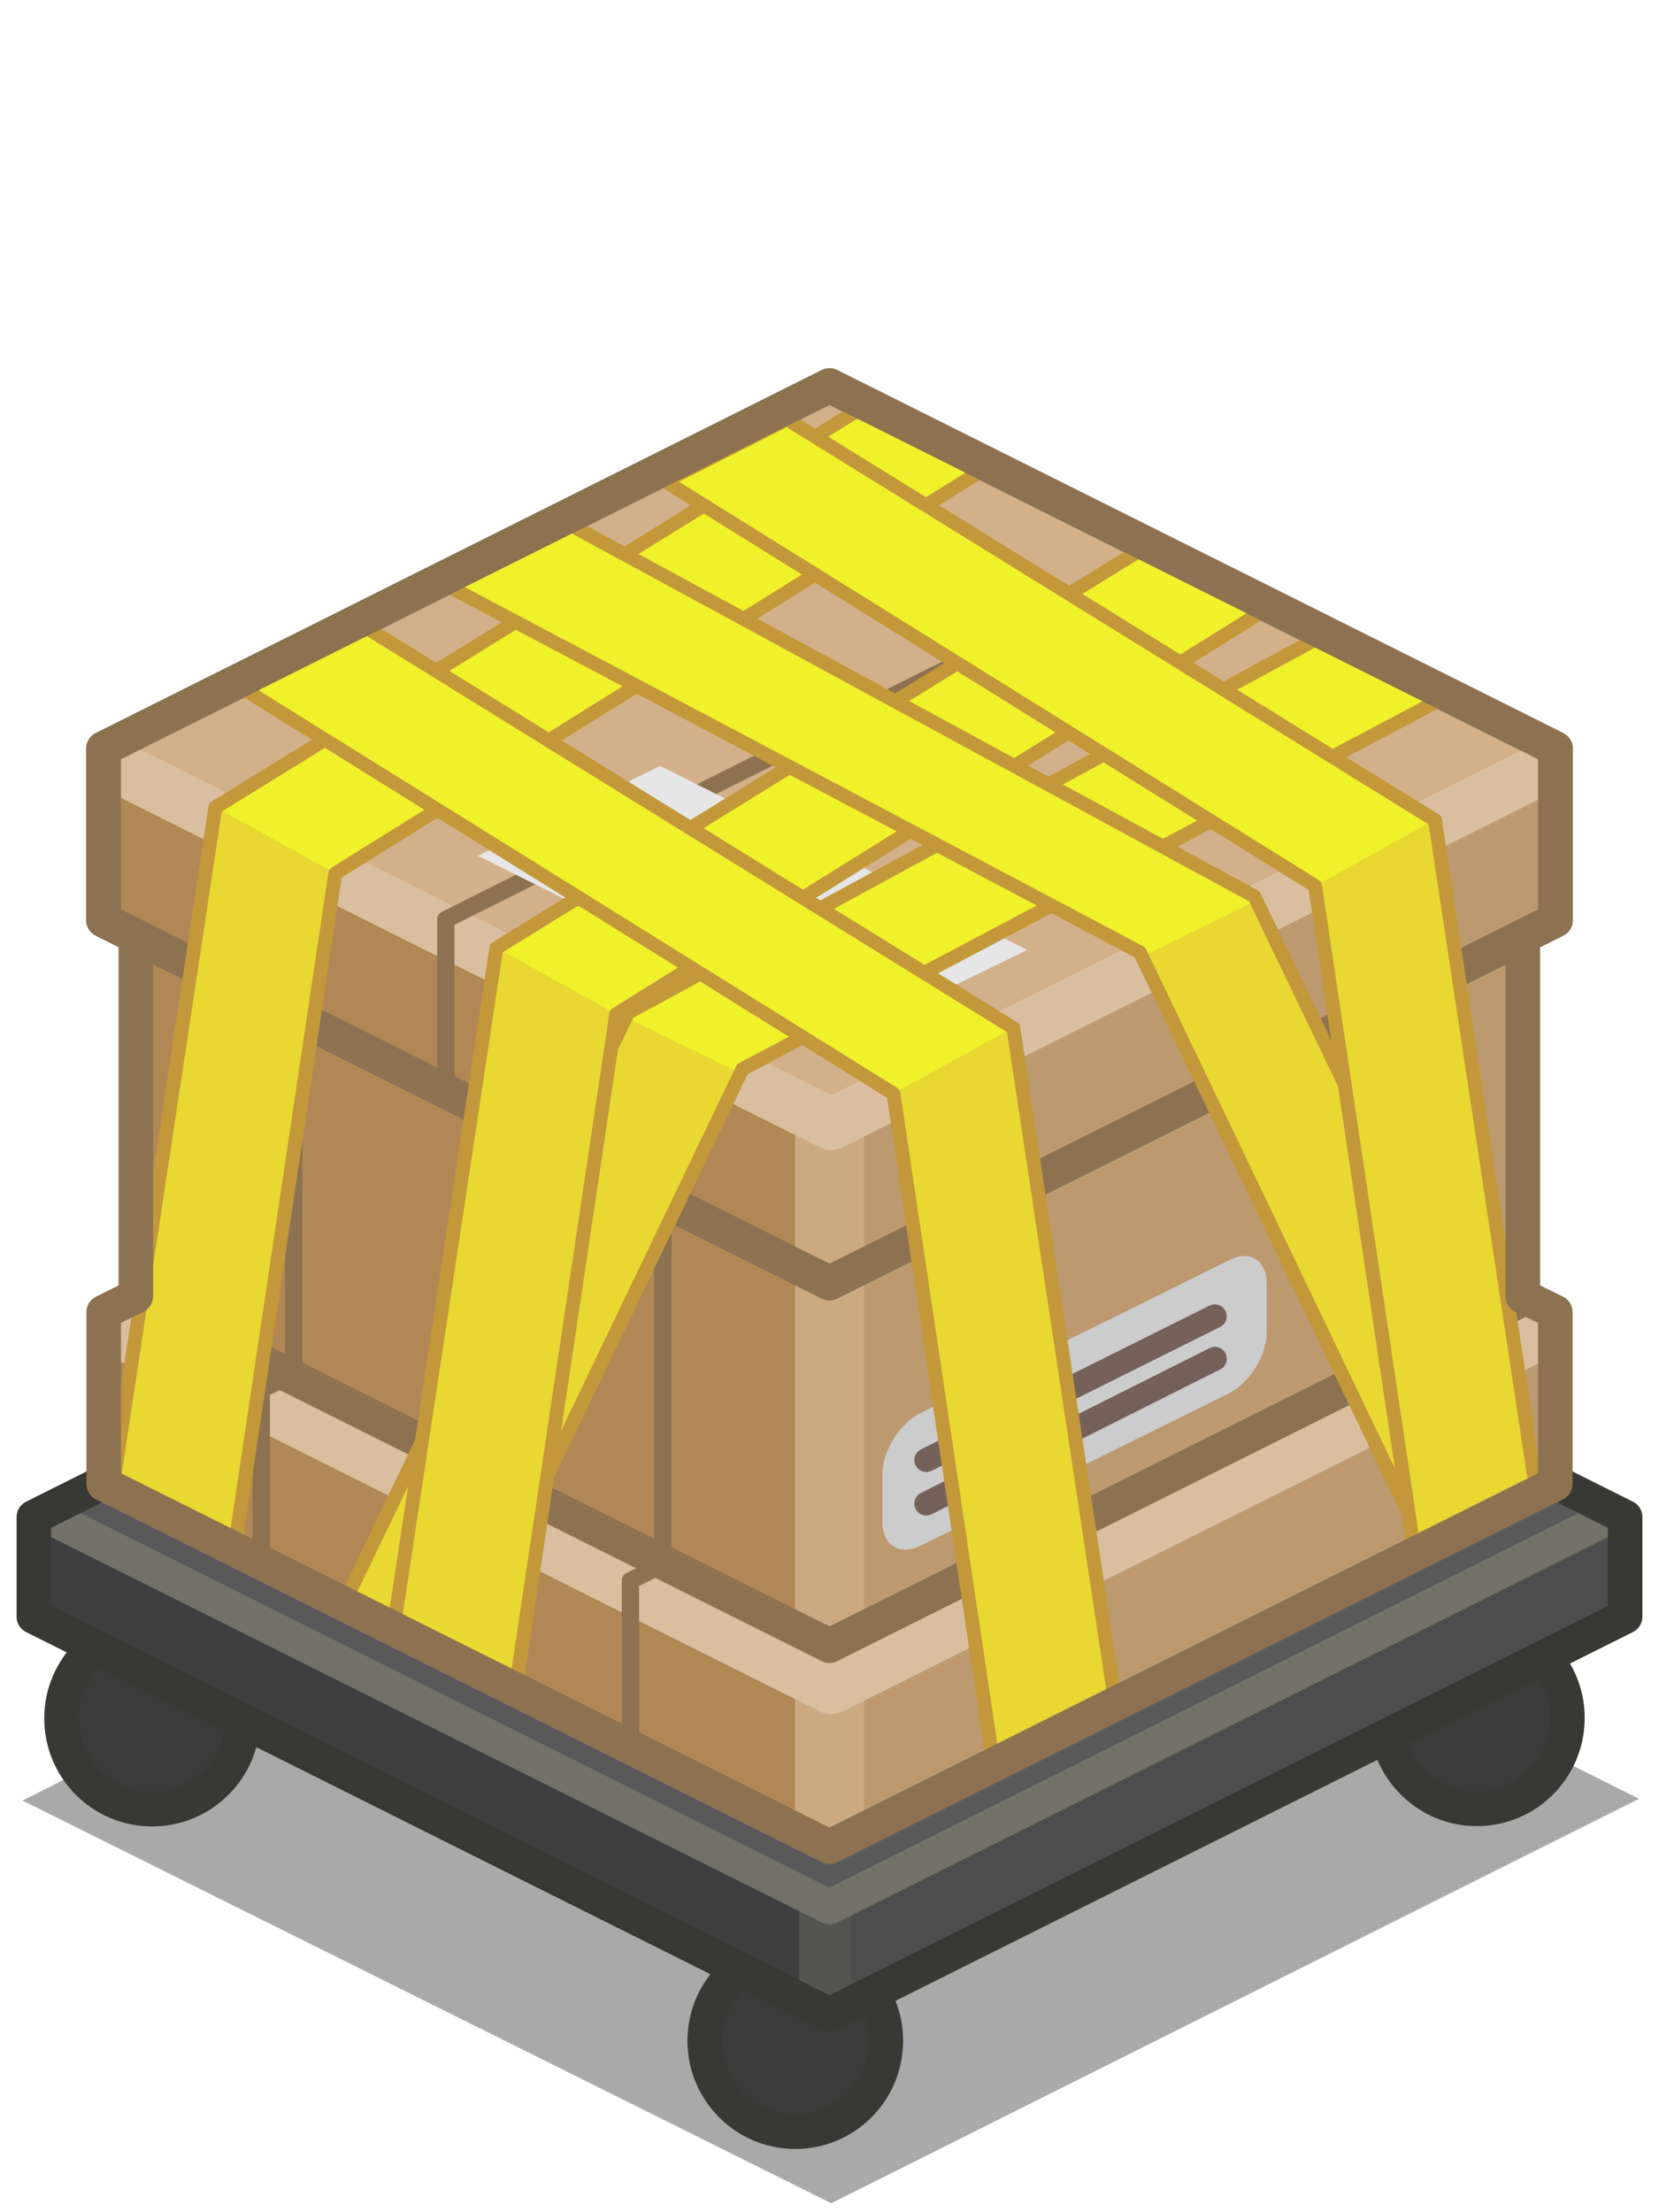 <?xml version="1.0" encoding="UTF-8" standalone="no"?>

<svg xmlns:svg="http://www.w3.org/2000/svg" xmlns="http://www.w3.org/2000/svg" version="1.0" width="100%" height="100%" viewBox="0 0 48 64" id="svg2985" style="display:inline">
<defs id="defs2987"/>
<g id="g3331">
<path d="M 24.05,63.74 L 47.42,52.04 L 24.05,40.33 L 0.65,52.09 L 24.05,63.74 z" id="p3220" style="fill:#222222;fill-opacity:0.39;stroke:none;display:inline"/>
<path d="M 25.63,59.04 C 25.63,60.49 24.46,61.67 23.01,61.67 C 21.56,61.67 20.39,60.49 20.39,59.04 C 20.39,57.59 21.56,56.42 23.01,56.42 C 24.46,56.42 25.63,57.59 25.63,59.04 z" id="p3206" style="opacity:1;fill:#3b3b3b;fill-opacity:1;fill-rule:nonzero;stroke:#383835;stroke-width:1;stroke-linecap:butt;stroke-linejoin:round;marker:none;stroke-miterlimit:4;stroke-dasharray:none;stroke-dashoffset:0;stroke-opacity:1;visibility:visible;display:inline;overflow:visible;enable-background:accumulate"/>
<path d="M 4.40,47.09 C 2.95,47.09 1.78,48.27 1.78,49.71 C 1.78,51.16 2.95,52.34 4.40,52.34 C 5.85,52.34 7.03,51.16 7.03,49.71 C 7.03,48.27 5.85,47.09 4.40,47.09 z" id="p3208" style="opacity:1;fill:#3b3b3b;fill-opacity:1;fill-rule:nonzero;stroke:#383835;stroke-width:1;stroke-linecap:butt;stroke-linejoin:round;marker:none;stroke-miterlimit:4;stroke-dasharray:none;stroke-dashoffset:0;stroke-opacity:1;visibility:visible;display:inline;overflow:visible;enable-background:accumulate"/>
<path d="M 45.35,49.70 C 45.35,51.15 44.18,52.33 42.73,52.33 C 41.28,52.33 40.11,51.15 40.11,49.70 C 40.11,48.25 41.28,47.08 42.73,47.08 C 44.18,47.08 45.35,48.25 45.35,49.70 z" id="p3210" style="opacity:1;fill:#3b3b3b;fill-opacity:1;fill-rule:nonzero;stroke:#383835;stroke-width:1;stroke-linecap:butt;stroke-linejoin:round;marker:none;stroke-miterlimit:4;stroke-dasharray:none;stroke-dashoffset:0;stroke-opacity:1;visibility:visible;display:inline;overflow:visible;enable-background:accumulate"/>
<path d="M 24.00,32.38 L 0.98,43.89 L 0.98,46.77 L 24.00,58.28 L 47.02,46.77 L 47.02,43.89 L 24.00,32.38 z" id="p3188" style="fill:#595959;fill-opacity:1;fill-rule:nonzero;stroke:none;marker:none;visibility:visible;display:inline;overflow:visible;enable-background:accumulate"/>
<path d="M 1.06,46.69 L 1.16,43.87 L 23.98,55.14 L 23.79,58.15 L 1.06,46.69 z" id="p3194" style="fill:#3f3f3f;fill-opacity:1;fill-rule:evenodd;stroke:none;"/>
<path d="M 23.79,55.14 L 23.88,58.34 L 47.00,46.79 L 46.90,43.68 L 23.79,55.14 z" id="p3196" style="fill:#4d4d4d;fill-opacity:1;fill-rule:evenodd;stroke:none;"/>
<path d="M 23.88,55.24 L 23.88,57.96" id="p3192" style="fill:none;fill-opacity:1;fill-rule:nonzero;stroke:#55554f;stroke-width:1.5;stroke-linecap:butt;stroke-linejoin:round;marker:none;stroke-miterlimit:4;stroke-dasharray:none;stroke-dashoffset:0;stroke-opacity:1;visibility:visible;display:inline;overflow:visible;enable-background:accumulate"/>
<path d="M 0.98,43.66 L 24.00,55.17 L 47.02,43.66" id="p3190" style="fill:none;fill-opacity:1;fill-rule:nonzero;stroke:#727268;stroke-width:1;stroke-linecap:butt;stroke-linejoin:round;marker:none;stroke-miterlimit:4;stroke-dasharray:none;stroke-dashoffset:0;stroke-opacity:1;visibility:visible;display:inline;overflow:visible;enable-background:accumulate"/>
<path d="M 24.00,32.38 L 0.98,43.89 L 0.98,46.77 L 24.00,58.28 L 47.02,46.77 L 47.02,43.89 L 24.00,32.38 z" id="p2397" style="fill:none;fill-opacity:1;fill-rule:nonzero;stroke:#383835;stroke-width:1;stroke-linecap:butt;stroke-linejoin:round;marker:none;stroke-miterlimit:4;stroke-dasharray:none;stroke-dashoffset:0;stroke-opacity:1;visibility:visible;display:inline;overflow:visible;enable-background:accumulate"/>
</g>
<g id="g3308">
<path d="M 24.00,27.54 L 2.65,38.30 L 2.71,43.08 L 24.00,53.75 L 24.00,27.54 z" id="p2396" style="fill:#b18755;fill-opacity:1;stroke:none"/>
<path d="M 23.96,27.88 L 23.96,53.78 L 45.12,42.93 L 45.12,38.19 L 23.96,27.88 z" id="p2398" style="fill:#bd996f;fill-opacity:1;stroke:none"/>
<path d="M 3.94,26.63 L 3.94,37.58 L 24.00,47.61 L 44.06,37.58 L 44.06,26.63 L 3.94,26.63 z" id="p2463" style="opacity:1;fill:#b18755;fill-opacity:1;fill-rule:nonzero;stroke:none;marker:none;visibility:visible;display:inline;overflow:visible;enable-background:accumulate"/>
<path d="M 24.06,26.62 L 23.93,47.59 L 24,47.62 L 44.06,37.59 L 44.06,26.62 L 24.06,26.62 z" id="p2465" style="opacity:1;fill:#bd996f;fill-opacity:1;fill-rule:nonzero;stroke:none;marker:none;visibility:visible;display:inline;overflow:visible;enable-background:accumulate"/>
<path d="M 23.96,11.56 L 23.96,37.46 L 45.12,26.62 L 45.12,21.87 L 23.96,11.56 z" id="p2439" style="fill:#bd996f;fill-opacity:1;stroke:none"/>
<path d="M 24.00,11.23 L 2.65,21.98 L 2.71,26.76 L 24.00,37.44 L 24.00,11.23 z" id="p2437" style="fill:#b18755;fill-opacity:1;stroke:none"/>
<path d="M 24.00,32.81 L 24.00,53.16" id="p2400" style="fill:none;fill-opacity:1;fill-rule:nonzero;stroke:#cba981;stroke-width:2;stroke-linecap:butt;stroke-linejoin:miter;marker:none;stroke-miterlimit:4;stroke-dasharray:none;stroke-dashoffset:0;stroke-opacity:1;visibility:visible;display:inline;overflow:visible;enable-background:accumulate"/>
<path d="M 44.84,38.44 L 24.05,48.84 L 3.21,38.41" id="p2404" style="fill:none;fill-opacity:1;fill-rule:nonzero;stroke:#d9be9f;stroke-width:1.5;stroke-linecap:butt;stroke-linejoin:round;marker:none;stroke-miterlimit:4;stroke-dasharray:none;stroke-dashoffset:0;stroke-opacity:1;visibility:visible;display:inline;overflow:visible;enable-background:accumulate"/>
<path d="M 24.05,32.66 L 45.36,21.99 L 24.05,11.31 L 2.71,22.04 L 24.05,32.66 z" id="p2443" style="fill:#d2b18a;fill-opacity:1;stroke:none"/>
<path d="M 44.84,22.13 L 24.05,32.52 L 3.21,22.10" id="p2445" style="fill:none;fill-opacity:1;fill-rule:nonzero;stroke:#d9be9f;stroke-width:1.5;stroke-linecap:butt;stroke-linejoin:round;marker:none;stroke-miterlimit:4;stroke-dasharray:none;stroke-dashoffset:0;stroke-opacity:1;visibility:visible;display:inline;overflow:visible;enable-background:accumulate"/>
<path d="M 24.00,11.16 L 2.99,21.66 L 2.99,26.62 L 24.00,37.12 L 45.01,26.62 L 45.01,21.66 L 24.00,11.16 z" id="p2447" style="fill:none;fill-opacity:1;fill-rule:nonzero;stroke:#8c7250;stroke-width:1;stroke-linecap:butt;stroke-linejoin:round;marker:none;stroke-miterlimit:4;stroke-dasharray:none;stroke-dashoffset:0;stroke-opacity:1;visibility:visible;display:inline;overflow:visible;enable-background:accumulate"/>
<path d="M 2.99,26.62 L 24.00,37.12 L 45.01,26.62" id="p2472" style="fill:none;fill-opacity:1;fill-rule:nonzero;stroke:#8c7250;stroke-width:1;stroke-linecap:butt;stroke-linejoin:round;marker:none;stroke-miterlimit:4;stroke-dasharray:none;stroke-dashoffset:0;stroke-opacity:1;visibility:visible;display:inline;overflow:visible;enable-background:accumulate"/>
<path d="M 3.94,37.58 L 24.00,47.61 L 44.06,37.58" id="p2481" style="opacity:1;fill:none;fill-opacity:1;fill-rule:nonzero;stroke:#8c7250;stroke-width:1;stroke-linecap:butt;stroke-linejoin:round;marker:none;stroke-miterlimit:4;stroke-dasharray:none;stroke-dashoffset:0;stroke-opacity:1;visibility:visible;display:inline;overflow:visible;enable-background:accumulate"/>
<path d="M 33.90,16.10 L 12.90,26.60 L 12.90,31.57 L 13.84,32.04 L 13.84,42.45 L 12.90,42.92 L 12.90,47.89" id="p2483" style="fill:none;fill-opacity:1;fill-rule:nonzero;stroke:#8c7250;stroke-width:0.5;stroke-linecap:butt;stroke-linejoin:round;marker:none;stroke-miterlimit:4;stroke-dasharray:none;stroke-dashoffset:0;stroke-opacity:1;visibility:visible;display:inline;overflow:visible;enable-background:accumulate"/>
<path d="M 28.56,13.38 L 7.56,23.88 L 7.56,28.85 L 8.50,29.32 L 8.50,39.73 L 7.56,40.20 L 7.56,45.17" id="p3255" style="fill:none;fill-opacity:1;fill-rule:nonzero;stroke:#8c7250;stroke-width:0.5;stroke-linecap:butt;stroke-linejoin:round;marker:none;stroke-miterlimit:4;stroke-dasharray:none;stroke-dashoffset:0;stroke-opacity:1;visibility:visible;display:inline;overflow:visible;enable-background:accumulate"/>
<path d="M 39.24,18.92 L 18.24,29.42 L 18.24,34.39 L 19.18,34.86 L 19.18,45.26 L 18.24,45.73 L 18.24,50.70" id="p3257" style="fill:none;fill-opacity:1;fill-rule:nonzero;stroke:#8c7250;stroke-width:0.5;stroke-linecap:butt;stroke-linejoin:round;marker:none;stroke-miterlimit:4;stroke-dasharray:none;stroke-dashoffset:0;stroke-opacity:1;visibility:visible;display:inline;overflow:visible;enable-background:accumulate"/>
<path d="M 24.46,30.05 L 29.72,27.48 L 19.10,22.16 L 13.83,24.76 L 24.46,30.05 z" id="p3259" style="fill:#e6e6e6;fill-opacity:1;stroke:none"/>
<path d="M 36,36.34 C 35.86,36.34 35.71,36.39 35.56,36.46 L 26.65,40.87 C 26.04,41.17 25.53,41.97 25.53,42.65 L 25.53,44.03 C 25.53,44.71 26.04,45.02 26.65,44.71 L 35.56,40.31 C 36.17,40.00 36.65,39.21 36.65,38.53 L 36.65,37.15 C 36.65,36.64 36.39,36.33 36,36.34 z" id="r3261" style="opacity:1;fill:#cccccc;fill-opacity:1;fill-rule:nonzero;stroke:none;marker:none;visibility:visible;display:inline;overflow:visible;enable-background:accumulate"/>
<path d="M 26.80,43.50 L 35.15,39.31" id="p3263" style="fill:none;fill-rule:evenodd;stroke:#74625a;stroke-width:0.69;stroke-linecap:round;stroke-linejoin:miter;stroke-miterlimit:4;stroke-dasharray:none;stroke-opacity:1"/>
<path d="M 26.80,42.24 L 35.15,38.08" id="p3265" style="fill:none;fill-rule:evenodd;stroke:#74625a;stroke-width:0.69;stroke-linecap:round;stroke-linejoin:miter;stroke-miterlimit:4;stroke-dasharray:none;stroke-opacity:1"/>
<g id="g3977">
<g id="g4026">
<path d="M 24.98,11.77 L 6.23,23.36 L 3.29,42.83 L 6.82,44.58 L 9.70,25.27 L 28.51,13.55 L 24.98,11.77 z" id="r2397" style="fill:#eff12a;fill-opacity:1;fill-rule:nonzero;stroke:none;marker:none;visibility:visible;display:inline;overflow:visible;enable-background:accumulate"/>
<path d="M 6.23,23.36 L 3.29,42.83 L 6.82,44.58 L 9.70,25.30 L 9.70,25.27 L 6.26,23.36 L 6.23,23.36 z" id="p3390" style="fill:#e9d732;fill-opacity:1;fill-rule:nonzero;stroke:none;marker:none;visibility:visible;display:inline;overflow:visible;enable-background:accumulate"/>
<path d="M 24.98,11.77 L 6.23,23.36 L 3.29,42.83 L 6.82,44.58 L 9.70,25.27 L 28.51,13.55 L 24.98,11.77 z" id="p3395" style="fill:none;fill-opacity:1;fill-rule:nonzero;stroke:#c3983a;stroke-width:0.40;stroke-linecap:round;stroke-linejoin:round;marker:none;stroke-miterlimit:4;stroke-dasharray:none;stroke-dashoffset:0;stroke-opacity:1;visibility:visible;display:inline;overflow:visible;enable-background:accumulate"/>
</g>
<g id="g4034">
<path d="M 38.26,18.39 L 18.17,29.30 L 10.04,46.21 L 13.35,47.86 L 21.48,30.93 L 41.79,20.18 L 38.26,18.39 z" id="r3397" style="fill:#eff12a;fill-opacity:1;fill-rule:nonzero;stroke:none;marker:none;visibility:visible;display:inline;overflow:visible;enable-background:accumulate"/>
<path d="M 18.10,29.43 L 10.04,46.21 L 13.35,47.86 L 21.42,31.05 L 18.10,29.43 z" id="p3411" style="fill:#e9d732;fill-opacity:1;fill-rule:nonzero;stroke:none;marker:none;visibility:visible;display:inline;overflow:visible;enable-background:accumulate"/>
<path d="M 38.26,18.39 L 18.17,29.30 L 10.04,46.21 L 13.35,47.86 L 21.48,30.93 L 41.79,20.18 L 38.26,18.39 z" id="p3416" style="fill:none;fill-opacity:1;fill-rule:nonzero;stroke:#c3983a;stroke-width:0.40;stroke-linecap:round;stroke-linejoin:round;marker:none;stroke-miterlimit:4;stroke-dasharray:none;stroke-dashoffset:0;stroke-opacity:1;visibility:visible;display:inline;overflow:visible;enable-background:accumulate"/>
</g>
<g id="g4042">
<path d="M 33.11,15.84 L 14.36,27.43 L 11.42,46.90 L 14.95,48.65 L 17.83,29.34 L 36.64,17.62 L 33.11,15.84 z" id="p3478" style="fill:#eff12a;fill-opacity:1;fill-rule:nonzero;stroke:none;marker:none;visibility:visible;display:inline;overflow:visible;enable-background:accumulate"/>
<path d="M 14.36,27.43 L 11.42,46.90 L 14.95,48.65 L 17.83,29.37 L 17.83,29.34 L 14.39,27.43 L 14.36,27.43 z" id="p3480" style="fill:#e9d732;fill-opacity:1;fill-rule:nonzero;stroke:none;marker:none;visibility:visible;display:inline;overflow:visible;enable-background:accumulate"/>
<path d="M 33.11,15.84 L 14.36,27.43 L 11.42,46.90 L 14.95,48.65 L 17.83,29.34 L 36.64,17.62 L 33.11,15.84 z" id="p3482" style="fill:none;fill-opacity:1;fill-rule:nonzero;stroke:#c3983a;stroke-width:0.40;stroke-linecap:round;stroke-linejoin:round;marker:none;stroke-miterlimit:4;stroke-dasharray:none;stroke-dashoffset:0;stroke-opacity:1;visibility:visible;display:inline;overflow:visible;enable-background:accumulate"/>
</g>
<g id="g4050">
<path d="M 10.57,18.14 L 29.32,29.74 L 32.26,49.21 L 28.73,50.96 L 25.85,31.64 L 7.04,19.93 L 10.57,18.14 z" id="p3425" style="fill:#eff12a;fill-opacity:1;fill-rule:nonzero;stroke:none;marker:none;visibility:visible;display:inline;overflow:visible;enable-background:accumulate"/>
<path d="M 29.32,29.74 L 32.26,49.21 L 28.73,50.96 L 25.85,31.68 L 25.85,31.64 L 29.29,29.74 L 29.32,29.74 z" id="p3427" style="fill:#e9d732;fill-opacity:1;fill-rule:nonzero;stroke:none;marker:none;visibility:visible;display:inline;overflow:visible;enable-background:accumulate"/>
<path d="M 10.57,18.14 L 29.32,29.74 L 32.26,49.21 L 28.73,50.96 L 25.85,31.64 L 7.04,19.93 L 10.57,18.14 z" id="p3429" style="fill:none;fill-opacity:1;fill-rule:nonzero;stroke:#c3983a;stroke-width:0.40;stroke-linecap:round;stroke-linejoin:round;marker:none;stroke-miterlimit:4;stroke-dasharray:none;stroke-dashoffset:0;stroke-opacity:1;visibility:visible;display:inline;overflow:visible;enable-background:accumulate"/>
</g>
<g id="g4058">
<path d="M 16.20,15.02 L 36.29,25.93 L 44.42,42.83 L 41.10,44.49 L 32.98,27.55 L 12.67,16.80 L 16.20,15.02 z" id="p3446" style="fill:#eff12a;fill-opacity:1;fill-rule:nonzero;stroke:none;marker:none;visibility:visible;display:inline;overflow:visible;enable-background:accumulate"/>
<path d="M 36.35,26.05 L 44.42,42.83 L 41.10,44.49 L 33.04,27.68 L 36.35,26.05 z" id="p3448" style="fill:#e9d732;fill-opacity:1;fill-rule:nonzero;stroke:none;marker:none;visibility:visible;display:inline;overflow:visible;enable-background:accumulate"/>
<path d="M 16.20,15.02 L 36.29,25.93 L 44.42,42.83 L 41.10,44.49 L 32.98,27.55 L 12.67,16.80 L 16.20,15.02 z" id="p3450" style="fill:none;fill-opacity:1;fill-rule:nonzero;stroke:#c3983a;stroke-width:0.40;stroke-linecap:round;stroke-linejoin:round;marker:none;stroke-miterlimit:4;stroke-dasharray:none;stroke-dashoffset:0;stroke-opacity:1;visibility:visible;display:inline;overflow:visible;enable-background:accumulate"/>
</g>
<g id="g4066">
<path d="M 22.77,12.13 L 41.52,23.73 L 44.46,43.20 L 40.93,44.95 L 38.05,25.63 L 19.24,13.92 L 22.77,12.13 z" id="p3462" style="fill:#eff12a;fill-opacity:1;fill-rule:nonzero;stroke:none;marker:none;visibility:visible;display:inline;overflow:visible;enable-background:accumulate"/>
<path d="M 41.52,23.73 L 44.46,43.20 L 40.93,44.95 L 38.05,25.67 L 38.05,25.63 L 41.49,23.73 L 41.52,23.73 z" id="p3464" style="fill:#e9d732;fill-opacity:1;fill-rule:nonzero;stroke:none;marker:none;visibility:visible;display:inline;overflow:visible;enable-background:accumulate"/>
<path d="M 22.77,12.13 L 41.52,23.73 L 44.46,43.20 L 40.93,44.95 L 38.05,25.63 L 19.24,13.92 L 22.77,12.13 z" id="p3466" style="fill:none;fill-opacity:1;fill-rule:nonzero;stroke:#c3983a;stroke-width:0.40;stroke-linecap:round;stroke-linejoin:round;marker:none;stroke-miterlimit:4;stroke-dasharray:none;stroke-dashoffset:0;stroke-opacity:1;visibility:visible;display:inline;overflow:visible;enable-background:accumulate"/>
</g>
</g>
<path d="M 24,11.15 L 3,21.65 L 3,26.62 L 3.93,27.09 L 3.93,37.5 L 3,37.96 L 3,42.93 L 24,53.43 L 45,42.93 L 45,37.96 L 44.06,37.5 L 44.06,27.09 L 45,26.62 L 45,21.65 L 24,11.15 z" id="p2406" style="fill:none;fill-opacity:1;fill-rule:nonzero;stroke:#8c7250;stroke-width:1;stroke-linecap:butt;stroke-linejoin:round;marker:none;stroke-miterlimit:4;stroke-dasharray:none;stroke-dashoffset:0;stroke-opacity:1;visibility:visible;display:inline;overflow:visible;enable-background:accumulate"/>
</g>
</svg>
